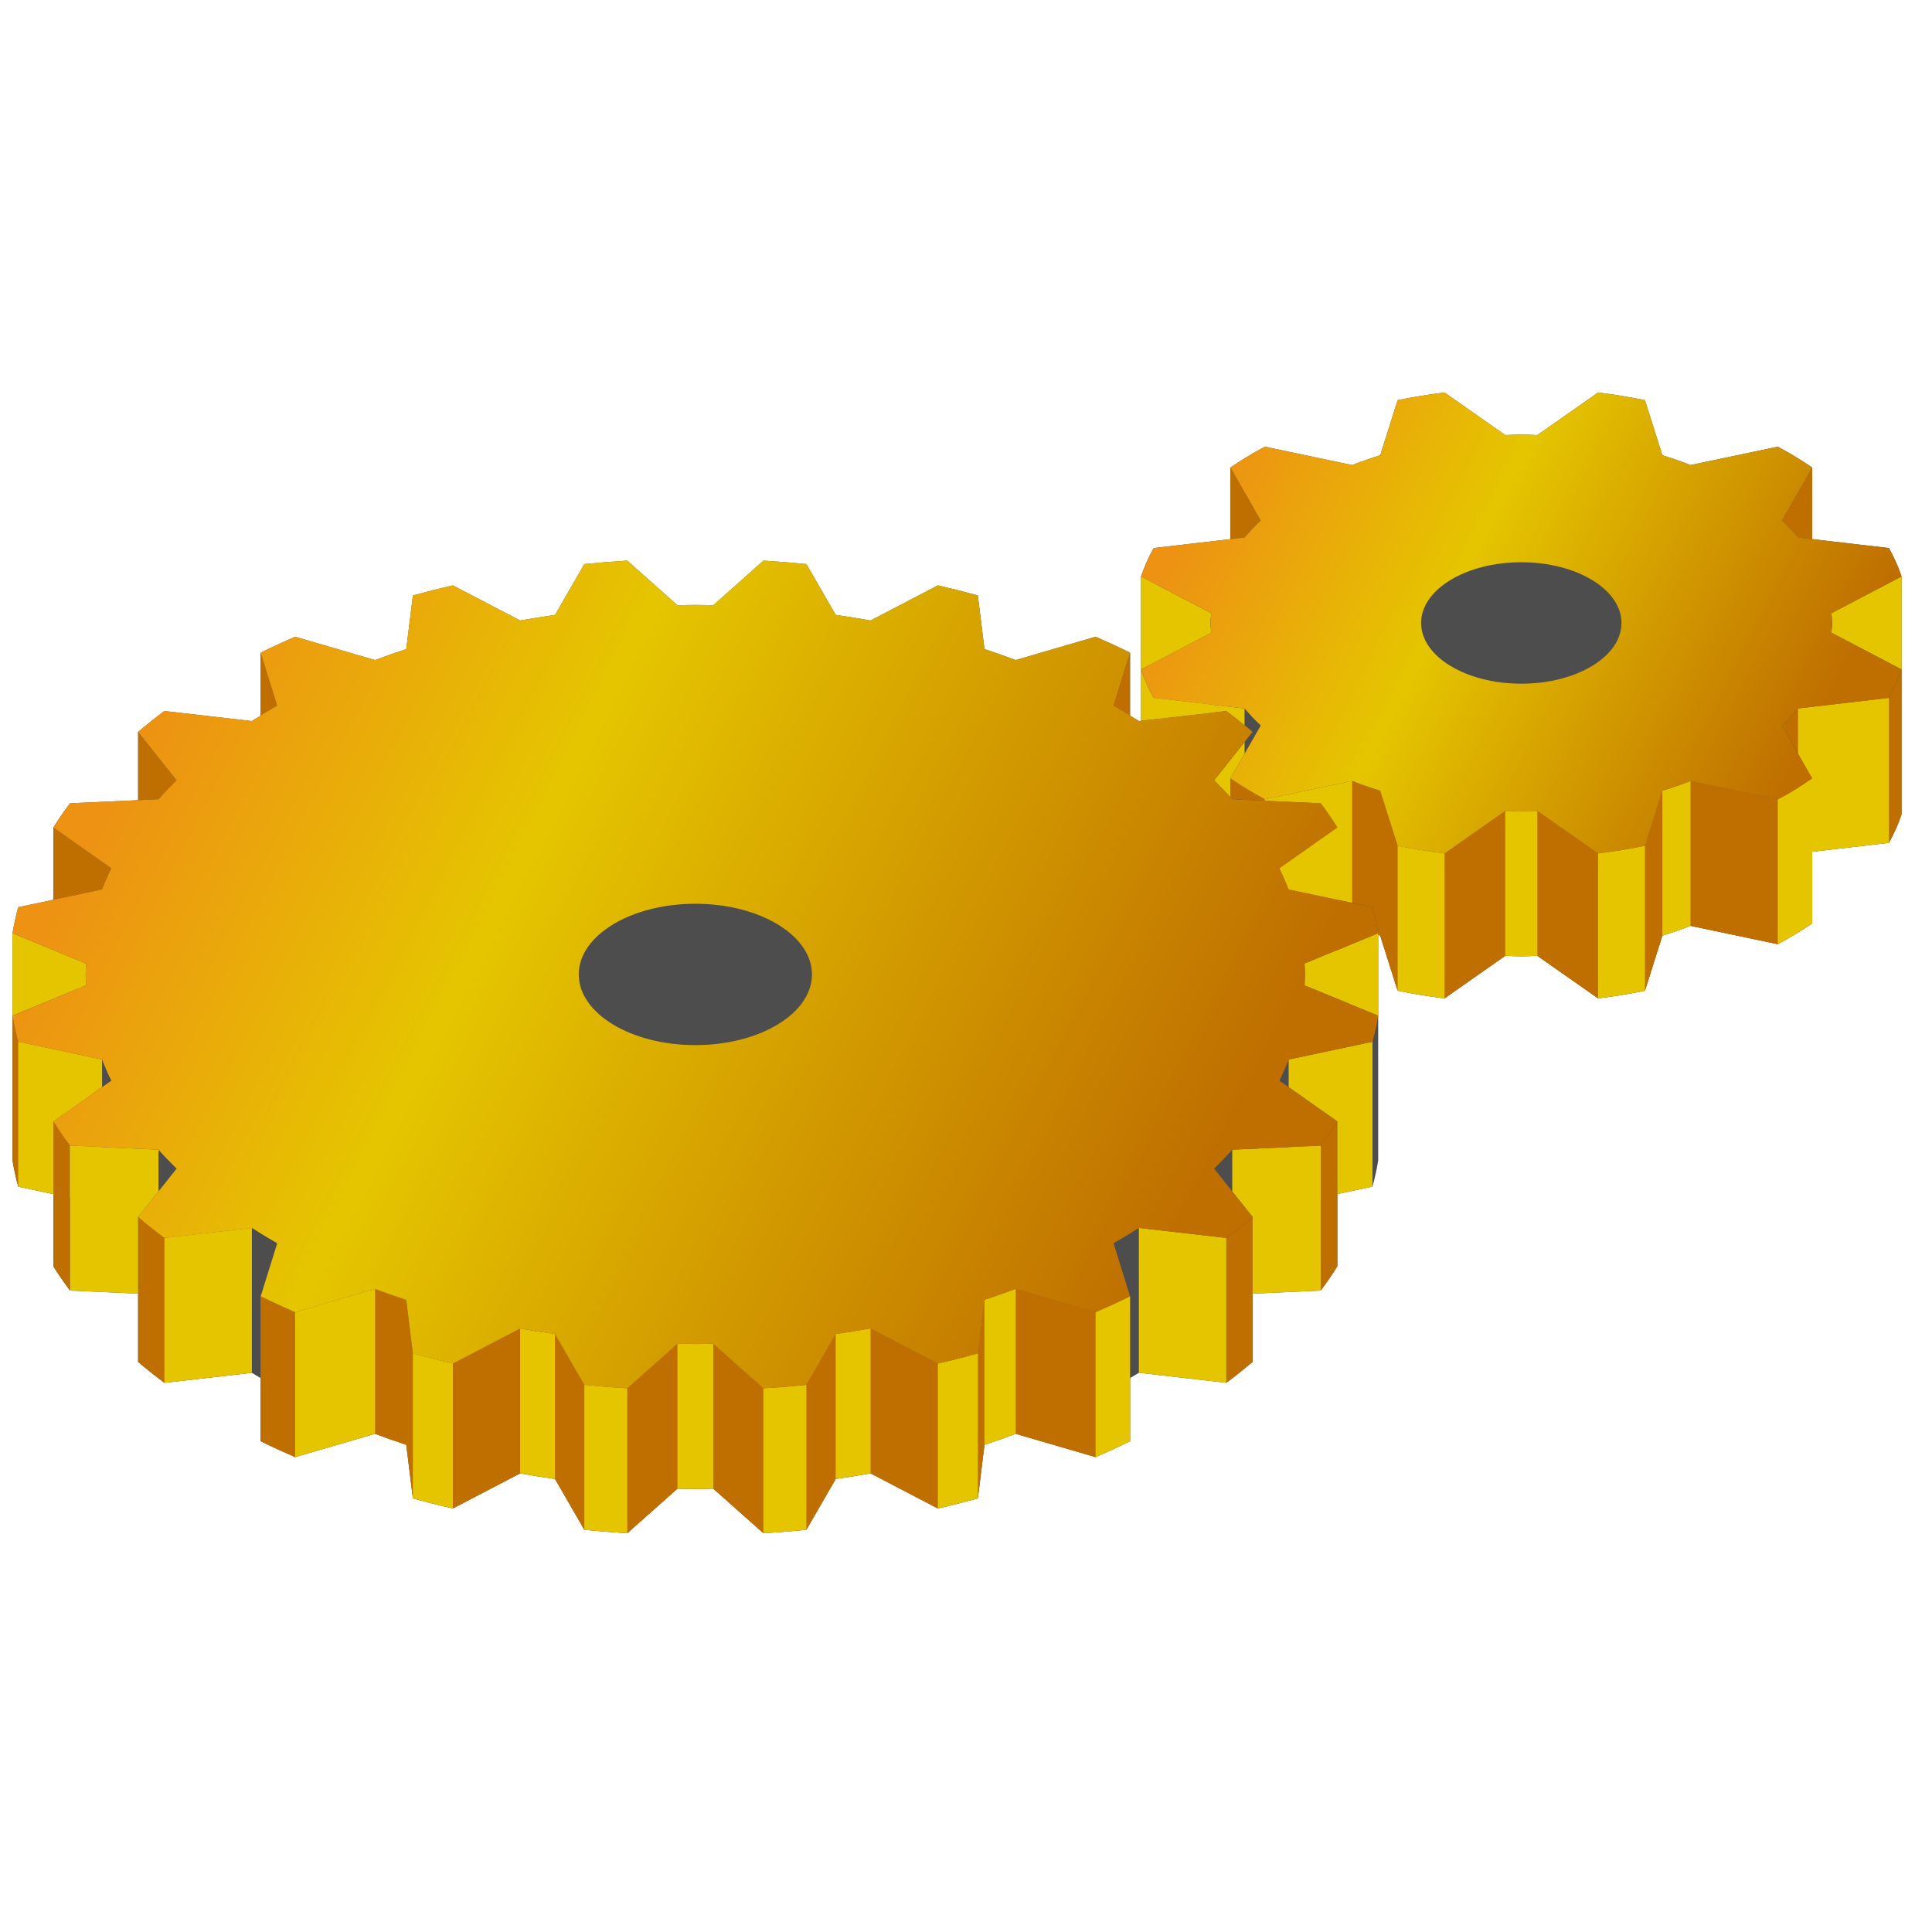 <svg version="1.1" id="Layer_1" xmlns="http://www.w3.org/2000/svg" xmlns:xlink="http://www.w3.org/1999/xlink" x="0px" y="0px" viewBox="0 0 100 100" xml:space="preserve"><desc>Copyright Opto 22</desc> 
	 
<g>
<g id="shape">
	<path fill="#4D4D4D" d="M97.772,28.366l-3.974-0.462v-3.705c-0.556-0.382-1.15-0.742-1.78-1.079l-4.519,0.951
		c-0.468-0.185-0.954-0.353-1.454-0.507l-0.902-2.852c-0.789-0.161-1.597-0.295-2.426-0.396l-3.144,2.203
		c-0.277-0.009-0.55-0.025-0.831-0.025s-0.554,0.017-0.83,0.025l-3.144-2.203c-0.829,0.101-1.637,0.235-2.426,0.396l-0.902,2.852
		c-0.5,0.155-0.986,0.323-1.454,0.507l-4.519-0.951c-0.63,0.337-1.224,0.697-1.78,1.079v3.705l-3.974,0.462
		c-0.265,0.478-0.486,0.968-0.653,1.47v4.818v2.682v4.818c0.166,0.502,0.388,0.992,0.653,1.47l3.974,0.462v3.705
		c0.556,0.382,1.15,0.742,1.78,1.079l4.519-0.951c0.468,0.185,0.954,0.353,1.454,0.507l0.902,2.852
		c0.789,0.161,1.597,0.295,2.426,0.396l3.144-2.203c0.277,0.009,0.55,0.025,0.83,0.025s0.554-0.017,0.83-0.025l3.144,2.203
		c0.829-0.101,1.637-0.235,2.426-0.396l0.902-2.852c0.5-0.155,0.986-0.323,1.454-0.507l4.519,0.951
		c0.63-0.337,1.224-0.697,1.78-1.079v-3.705l3.974-0.462c0.265-0.478,0.487-0.968,0.653-1.47v-4.818v-2.682v-4.818
		C98.258,29.334,98.037,28.844,97.772,28.366z"></path>
	<path fill="#4D4D4D" d="M71.041,46.956l-1.82-0.386V42.83c-0.265-0.424-0.554-0.841-0.861-1.253l-3.525-0.16v-3.534
		c-0.437-0.368-0.888-0.73-1.362-1.081l-4.526,0.519c-0.147-0.095-0.305-0.183-0.456-0.276v-3.262
		c-0.578-0.287-1.176-0.56-1.783-0.825l-4.136,1.207c-0.529-0.198-1.067-0.389-1.616-0.569l-0.343-2.775
		c-0.679-0.186-1.367-0.361-2.067-0.522l-3.486,1.818c-0.594-0.108-1.196-0.204-1.804-0.29l-1.519-2.631
		c-0.733-0.072-1.473-0.133-2.221-0.178l-2.597,2.308c-0.309-0.005-0.616-0.014-0.927-0.014c-0.311,0-0.618,0.009-0.927,0.014
		l-2.597-2.308c-0.748,0.045-1.487,0.106-2.221,0.178l-1.519,2.631c-0.608,0.087-1.21,0.183-1.804,0.29l-3.486-1.818
		c-0.7,0.16-1.388,0.336-2.067,0.522l-0.343,2.775c-0.549,0.18-1.087,0.37-1.617,0.569l-4.136-1.207
		c-0.608,0.265-1.205,0.538-1.783,0.825v3.262c-0.151,0.093-0.308,0.181-0.456,0.276l-4.526-0.519
		c-0.474,0.35-0.924,0.713-1.362,1.081v3.534l-3.525,0.16c-0.307,0.411-0.596,0.828-0.861,1.253v3.741l-1.82,0.386
		c-0.119,0.445-0.22,0.893-0.294,1.346v4.271v3.229v4.271c0.074,0.453,0.175,0.901,0.294,1.346l1.82,0.386v3.741
		c0.265,0.425,0.554,0.841,0.861,1.253l3.525,0.16v3.534c0.437,0.368,0.888,0.731,1.362,1.081l4.526-0.519
		c0.147,0.095,0.305,0.183,0.456,0.276v3.262c0.578,0.287,1.176,0.56,1.783,0.825l4.136-1.207c0.529,0.198,1.067,0.389,1.616,0.569
		l0.343,2.775c0.678,0.186,1.366,0.361,2.067,0.522l3.486-1.818c0.594,0.108,1.196,0.204,1.804,0.29l1.519,2.631
		c0.733,0.072,1.473,0.133,2.221,0.178l2.597-2.308c0.309,0.005,0.616,0.014,0.927,0.014c0.311,0,0.618-0.009,0.927-0.014
		l2.597,2.308c0.748-0.045,1.487-0.106,2.221-0.178l1.519-2.631c0.608-0.087,1.21-0.183,1.804-0.29l3.486,1.818
		c0.7-0.16,1.388-0.336,2.067-0.522l0.343-2.775c0.549-0.18,1.087-0.37,1.616-0.569l4.136,1.207
		c0.608-0.265,1.205-0.538,1.784-0.825v-3.262c0.151-0.093,0.308-0.182,0.456-0.276l4.526,0.519c0.474-0.35,0.924-0.713,1.362-1.081
		v-3.534l3.525-0.16c0.307-0.411,0.596-0.828,0.861-1.253v-3.741l1.82-0.386c0.119-0.445,0.22-0.893,0.294-1.346v-4.271v-3.229
		v-4.271C71.261,47.849,71.16,47.401,71.041,46.956z"></path>
</g>
<g id="dark">
	<path fill="#BF6F00" d="M93.067,27.819l0.732,0.085v-3.705l-1.569,2.739C92.534,27.221,92.811,27.516,93.067,27.819z"></path>
	<path fill="#BF6F00" d="M64.418,27.819c0.255-0.303,0.533-0.598,0.837-0.881l-1.569-2.739v3.705L64.418,27.819z"></path>
	<path fill="#BF6F00" d="M98.303,34.961c-0.023,0.056-0.047,0.113-0.072,0.17c-0.014,0.033-0.028,0.065-0.043,0.097
		c-0.024,0.054-0.047,0.106-0.071,0.159c-0.013,0.028-0.025,0.055-0.037,0.082c-0.027,0.059-0.053,0.115-0.078,0.17
		c-0.01,0.02-0.018,0.04-0.028,0.059c-0.025,0.054-0.048,0.102-0.07,0.148c-0.009,0.019-0.018,0.038-0.026,0.055
		c-0.052,0.11-0.092,0.191-0.106,0.221l0,0l0,0l-4.705,0.547c-0.255,0.303-0.533,0.598-0.837,0.881l1.569,2.739
		c-0.544,0.381-1.088,0.714-1.569,0.962v3.799c0.305-0.284,0.582-0.578,0.837-0.881l4.705-0.547c0.265-0.478,0.487-0.968,0.653-1.47
		v-7.5c-0.026,0.072-0.057,0.15-0.09,0.231C98.325,34.909,98.313,34.935,98.303,34.961z"></path>
	<path fill="#BF6F00" d="M92.018,41.37l-4.519-0.951c-0.468,0.185-0.954,0.353-1.454,0.507l-0.902,2.852
		c-0.789,0.161-1.597,0.295-2.426,0.396l-3.144-2.203c-0.277,0.009-0.55,0.012-0.83,0.025c-0.211,0.01-0.51-0.01-0.83-0.025
		l-3.144,2.203c-0.829-0.101-1.637-0.235-2.426-0.396l-0.902-2.852c-0.5-0.155-0.986-0.323-1.454-0.507l-4.519,0.951
		c-0.63-0.337-1.224-0.697-1.78-1.079v0.979c0.03,0.034,0.065,0.065,0.095,0.099l4.578,0.208c0.307,0.411,0.596,0.828,0.861,1.253
		l-3,2.113c0.178,0.36,0.336,0.725,0.479,1.093l4.341,0.921c0.119,0.445,0.22,0.893,0.294,1.346L71.22,48.35
		c0.075,0.024,0.144,0.053,0.22,0.077l0.902,2.852c0.789,0.161,1.597,0.295,2.426,0.396l3.144-2.203
		c0.277,0.009,0.55,0.025,0.83,0.025s0.554-0.017,0.83-0.025l3.144,2.203c0.829-0.101,1.637-0.235,2.426-0.396l0.902-2.852
		c0.5-0.155,0.986-0.323,1.454-0.507l4.519,0.951c0.63-0.337,1.224-0.697,1.78-1.079v-7.5C93.242,40.673,92.648,41.033,92.018,41.37
		z"></path>
	<polygon fill="#BF6F00" points="85.142,51.278 86.045,48.426 86.045,40.926 85.142,43.778 	"></polygon>
	<polygon fill="#BF6F00" points="87.499,47.919 92.018,48.87 92.018,41.37 87.499,40.419 	"></polygon>
	<polygon fill="#BF6F00" points="71.44,48.426 72.342,51.278 72.342,43.778 71.44,40.926 	"></polygon>
	<polygon fill="#BF6F00" points="79.573,41.971 82.717,44.174 82.717,51.674 79.573,49.471 	"></polygon>
	<polygon fill="#BF6F00" points="74.768,51.674 77.912,49.471 77.912,41.971 74.768,44.174 	"></polygon>
	<path fill="#BF6F00" d="M77.915,41.971c0.276,0.008,0.548,0.025,0.827,0.025C78.532,42.006,78.234,41.986,77.915,41.971z"></path>
	<path fill="#BF6F00" d="M58.491,37.044v-3.262l-0.856,2.743C57.929,36.693,58.208,36.87,58.491,37.044z"></path>
	<path fill="#BF6F00" d="M14.349,36.525l-0.856-2.743v3.262C13.776,36.87,14.055,36.693,14.349,36.525z"></path>
	<path fill="#BF6F00" d="M8.203,41.369c0.296-0.333,0.611-0.659,0.939-0.98l-1.992-2.507v3.534L8.203,41.369z"></path>
	<g>
		<path fill="#BF6F00" d="M5.284,46.036c0.143-0.369,0.301-0.733,0.479-1.093l-3-2.113v3.741L5.284,46.036z"></path>
	</g>
	<path fill="#BF6F00" d="M3.624,59.299c-0.307-0.411-0.596-0.828-0.861-1.253v7.5c0.265,0.425,0.554,0.841,0.861,1.253V59.299z"></path>
	<path fill="#BF6F00" d="M2.763,58.046l2.1-1.479l-0.134-1.845l-3.786-0.803c-0.119-0.445-0.22-0.893-0.294-1.346v7.5
		c0.074,0.453,0.175,0.901,0.294,1.346l1.82,0.386V58.046z"></path>
	<path fill="#BF6F00" d="M68.359,66.799c0.307-0.411,0.596-0.828,0.861-1.253v-7.5c-0.265,0.425-0.554,0.841-0.861,1.253V66.799z"></path>
	<path fill="#BF6F00" d="M13.493,67.094c0.421,0.226,1.078,0.522,1.783,0.825l4.136-1.207c0.529,0.198,1.067,0.389,1.616,0.569
		l0.343,2.775c0.678,0.186,1.367,0.361,2.067,0.522l3.486-1.818c0.392,0.081,1.06,0.186,1.804,0.29l1.519,2.631
		c0.733,0.072,1.473,0.134,2.221,0.178l2.597-2.308c0.309,0.005,0.616,0.014,0.927,0.014s0.618-0.009,0.927-0.014l2.597,2.308
		c0.508-0.018,1.326-0.088,2.221-0.178l1.519-2.631c0.608-0.087,1.21-0.183,1.804-0.29l3.486,1.818
		c0.7-0.16,1.388-0.336,2.067-0.522l0.343-2.775c0.549-0.18,1.087-0.37,1.616-0.569l4.136,1.207
		c0.608-0.265,1.205-0.538,1.784-0.825v7.5c-0.578,0.287-1.176,0.56-1.784,0.825l-4.136-1.207c-0.417,0.164-1,0.369-1.616,0.569
		l-0.343,2.775c-0.678,0.186-1.367,0.361-2.067,0.522l-3.486-1.818c-0.594,0.108-1.196,0.204-1.804,0.29l-1.519,2.631
		c-0.733,0.072-1.473,0.134-2.221,0.178l-2.597-2.308c-0.309,0.005-0.616,0.014-0.927,0.014s-0.618-0.009-0.927-0.014l-2.597,2.308
		c-0.748-0.045-1.487-0.106-2.221-0.178l-1.519-2.631c-0.608-0.087-1.21-0.183-1.804-0.29l-3.486,1.818
		c-0.7-0.16-1.388-0.336-2.067-0.522l-0.343-2.775c-0.549-0.18-1.087-0.37-1.616-0.569l-4.136,1.207
		c-0.608-0.265-1.205-0.538-1.783-0.825L13.493,67.094z"></path>
	<path fill="#BF6F00" d="M15.276,75.419c-0.608-0.265-1.205-0.538-1.783-0.825l0-7.5c0.421,0.226,1.078,0.522,1.783,0.825
		L15.276,75.419z"></path>
	<path fill="#BF6F00" d="M21.029,74.78c-0.549-0.18-1.087-0.37-1.616-0.569v-7.5c0.529,0.198,1.067,0.389,1.616,0.569V74.78z"></path>
	<polygon fill="#BF6F00" points="26.924,76.259 23.439,78.077 23.439,70.577 26.924,68.759 	"></polygon>
	<polygon fill="#BF6F00" points="43.255,76.549 41.736,79.18 41.736,71.68 43.255,69.049 	"></polygon>
	<polygon fill="#BF6F00" points="50.612,70.055 50.955,67.28 50.955,74.78 50.612,77.555 	"></polygon>
	<polygon fill="#BF6F00" points="56.708,67.919 52.571,66.712 52.571,74.212 56.708,75.419 	"></polygon>
	<path fill="#BF6F00" d="M63.473,71.574c0.474-0.35,0.924-0.713,1.362-1.081v-7.5c-0.437,0.368-0.888,0.731-1.362,1.081V71.574z"></path>
	<polygon fill="#BF6F00" points="48.545,78.077 45.059,76.259 45.059,68.759 48.545,70.577 	"></polygon>
	<polygon fill="#BF6F00" points="39.516,79.359 36.919,77.05 36.919,69.55 39.516,71.859 	"></polygon>
	<polygon fill="#BF6F00" points="35.065,77.05 32.468,79.359 32.468,71.859 35.065,69.55 	"></polygon>
	<polygon fill="#BF6F00" points="30.247,79.18 28.728,76.549 28.728,69.049 30.247,71.68 	"></polygon>
	<path fill="#BF6F00" d="M13.037,63.555l-4.526,0.519c-0.474-0.35-0.924-0.713-1.362-1.081v7.5c0.437,0.368,0.888,0.731,1.362,1.081
		l4.526-0.519V63.555z"></path>
</g>
<g id="light">
	<g>
		<polygon fill="#E5C500" points="94.79,36.47 97.772,36.124 94.79,36.47 		"></polygon>
		<path fill="#E5C500" d="M94.79,31.741c0.014,0.168,0.042,0.333,0.042,0.503c0,0.17-0.028,0.336-0.042,0.503l3.635,1.905v-4.818
			L94.79,31.741z"></path>
	</g>
	<g>
		<path fill="#E5C500" d="M62.695,36.891v-0.42l-2.982-0.347c-0.265-0.478-0.487-0.968-0.653-1.47v2.654L62.695,36.891z"></path>
		<path fill="#E5C500" d="M62.653,32.245c0-0.17,0.028-0.336,0.042-0.503l-3.635-1.905v4.818l3.635-1.905
			C62.681,32.58,62.653,32.415,62.653,32.245z"></path>
	</g>
	<g>
		<path fill="#E5C500" d="M64.418,38.406l-1.575,1.983c0.294,0.288,0.574,0.583,0.844,0.881v-0.979l0.732-1.277V38.406z"></path>
		<path fill="#E5C500" d="M63.473,36.801c0.329,0.243,0.635,0.498,0.945,0.75v-0.881l-4.705-0.547v1.109L63.473,36.801z"></path>
	</g>
	<path fill="#E5C500" d="M68.359,41.577c0.307,0.411,0.596,0.828,0.861,1.253l-3,2.113c0.178,0.36,0.336,0.725,0.479,1.093
		l3.286,0.697v-6.313l-4.519,0.951v0.076L68.359,41.577z"></path>
	<path fill="#E5C500" d="M74.768,51.674c-0.829-0.101-1.637-0.235-2.426-0.396v-7.5c0.788,0.161,1.597,0.295,2.426,0.396V51.674z"></path>
	<path fill="#E5C500" d="M77.912,49.471c0.277,0.009,0.55,0.025,0.83,0.025s0.554-0.017,0.83-0.025v-7.5
		c-0.277,0.009-0.55,0.012-0.83,0.025c-0.211,0.01-0.51-0.01-0.83-0.025L77.912,49.471z"></path>
	<path fill="#E5C500" d="M93.067,39.014l0.732,1.277c-0.245,0.171-0.49,0.328-0.732,0.481v3.399l4.705-0.547v-7.5l-4.705,0.547
		V39.014z"></path>
	<path fill="#E5C500" d="M92.018,41.37c0.522-0.249,1.159-0.644,1.78-1.079l0,7.5c-0.556,0.382-1.15,0.742-1.78,1.079L92.018,41.37z
		"></path>
	<path fill="#E5C500" d="M85.142,51.278c-0.788,0.161-1.597,0.295-2.426,0.396v-7.5c0.829-0.101,1.637-0.235,2.426-0.396V51.278z"></path>
	<path fill="#E5C500" d="M86.045,48.426c0.5-0.155,0.986-0.323,1.454-0.507l0-7.5c-0.343,0.152-0.877,0.332-1.454,0.507
		L86.045,48.426z"></path>
	<g>
		<path fill="#E5C500" d="M66.7,46.036l2.52,0.535V42.83l-3,2.113C66.399,45.302,66.557,45.667,66.7,46.036z"></path>
		<path fill="#E5C500" d="M67.526,49.876c0.009,0.187,0.023,0.373,0.023,0.562S67.535,50.813,67.526,51l0.468,0.193l1.226-0.863
			v-1.154L67.526,49.876z"></path>
	</g>
	<path fill="#E5C500" d="M4.434,50.438c0-0.188,0.015-0.375,0.023-0.562l-3.809-1.574v4.271L4.458,51
		C4.449,50.813,4.434,50.626,4.434,50.438z"></path>
	<g>
		<polygon fill="#E5C500" points="5.284,54.84 0.943,53.919 0.943,61.419 2.763,61.805 2.763,58.046 5.284,56.271 		"></polygon>
		<polygon fill="#E5C500" points="3.624,59.299 3.624,61.988 5.284,62.34 5.284,59.374 		"></polygon>
	</g>
	<polygon fill="#E5C500" points="8.203,59.507 3.624,59.299 3.624,66.799 7.149,66.959 7.149,62.993 8.203,61.668 	"></polygon>
	<g>
		<path fill="#E5C500" d="M67.526,49.876c0.009,0.187,0.023,0.373,0.023,0.562S67.535,50.813,67.526,51l3.809,1.574v-4.271
			L67.526,49.876z"></path>
	</g>
	<g>
		<polygon fill="#E5C500" points="66.7,62.34 68.359,61.988 68.359,59.299 66.7,59.374 		"></polygon>
		<polygon fill="#E5C500" points="66.7,56.271 69.22,58.046 69.22,61.805 71.041,61.419 71.041,53.919 66.7,54.84 		"></polygon>
	</g>
	<polygon fill="#E5C500" points="63.781,61.668 64.834,62.993 64.834,66.959 68.359,66.799 68.359,59.299 63.781,59.507 	"></polygon>
	<polygon fill="#E5C500" points="19.412,74.212 15.276,75.419 15.276,67.919 19.412,66.712 	"></polygon>
	<path fill="#E5C500" d="M28.728,76.549c-0.608-0.087-1.21-0.183-1.804-0.29l0-7.5c0.392,0.081,1.06,0.186,1.804,0.29"></path>
	<path fill="#E5C500" d="M45.059,76.259c-0.594,0.108-1.196,0.204-1.804,0.29v-7.5c0.608-0.087,1.21-0.183,1.804-0.29V76.259z"></path>
	<path fill="#E5C500" d="M50.612,77.555c-0.678,0.186-1.367,0.361-2.067,0.522v-7.5c0.7-0.16,1.388-0.336,2.067-0.522"></path>
	<polygon fill="#E5C500" points="58.947,63.555 58.947,71.055 63.473,71.574 63.473,64.074 	"></polygon>
	<path fill="#E5C500" d="M41.736,79.18c-0.733,0.072-1.473,0.134-2.221,0.178l0-7.5c0.508-0.018,1.326-0.088,2.221-0.178
		L41.736,79.18z"></path>
	<path fill="#E5C500" d="M36.919,77.05c-0.309,0.005-0.616,0.014-0.927,0.014s-0.618-0.009-0.927-0.014v-7.5
		c0.309,0.005,0.616,0.014,0.927,0.014s0.618-0.009,0.927-0.014V77.05z"></path>
	<path fill="#E5C500" d="M32.468,79.359c-0.748-0.045-1.487-0.106-2.221-0.178v-7.5c0.733,0.072,1.473,0.134,2.221,0.178V79.359z"></path>
	<path fill="#E5C500" d="M23.439,78.077c-0.7-0.16-1.388-0.336-2.067-0.522v-7.5c0.678,0.186,1.367,0.361,2.067,0.522V78.077z"></path>
	<polygon fill="#E5C500" points="8.511,71.574 13.037,71.055 13.037,63.555 8.511,64.074 	"></polygon>
	<path fill="#E5C500" d="M50.955,67.28c0.549-0.18,1.087-0.37,1.616-0.569l0,7.5c-0.417,0.164-1,0.369-1.616,0.569L50.955,67.28z"></path>
	<path fill="#E5C500" d="M58.491,74.594c-0.578,0.287-1.176,0.56-1.784,0.825v-7.5c0.608-0.265,1.205-0.538,1.784-0.825V74.594z"></path>
</g>
<g id="linear">

		<linearGradient class="linear" id="SVGID_1_" gradientUnits="userSpaceOnUse" x1="62.996" y1="24.232" x2="94.671" y2="40.35">
			<stop offset="0" style="stop-color:#ED9213"></stop>
			<stop offset="0.387" style="stop-color:#E5C500"></stop>
			<stop offset="0.946" style="stop-color:#BF6F00"></stop>
		</linearGradient>
		<path class="linear" fill="url(#SVGID_1_)" d="M94.79,32.748c0.014-0.168,0.042-0.333,0.042-0.503c0-0.17-0.028-0.336-0.042-0.503l3.635-1.905
			c-0.167-0.502-0.388-0.992-0.653-1.47l-4.705-0.547c-0.255-0.303-0.533-0.598-0.837-0.881l1.569-2.739
			c-0.556-0.382-1.15-0.742-1.78-1.079l-4.519,0.951c-0.468-0.185-0.954-0.353-1.454-0.507l-0.902-2.852
			c-0.789-0.161-1.597-0.295-2.426-0.396l-3.144,2.203c-0.277-0.009-0.55-0.025-0.831-0.025s-0.554,0.017-0.83,0.025l-3.144-2.203
			c-0.829,0.101-1.637,0.235-2.426,0.396l-0.902,2.852c-0.5,0.155-0.986,0.323-1.454,0.507l-4.519-0.951
			c-0.63,0.337-1.224,0.697-1.78,1.079l1.569,2.739c-0.305,0.284-0.582,0.578-0.837,0.881l-4.705,0.547
			c-0.265,0.478-0.486,0.968-0.653,1.47l3.635,1.905c-0.014,0.168-0.042,0.333-0.042,0.503c0,0.17,0.028,0.336,0.042,0.503
			l-3.635,1.905c0.166,0.502,0.388,0.992,0.653,1.47l4.705,0.547c0.255,0.303,0.533,0.598,0.837,0.881l-1.569,2.739
			c0.556,0.382,1.15,0.742,1.78,1.079l4.519-0.951c0.468,0.185,0.954,0.353,1.454,0.507l0.902,2.852
			c0.789,0.161,1.597,0.295,2.426,0.396l3.144-2.203c0.277,0.009,0.55,0.025,0.83,0.025s0.554-0.017,0.83-0.025l3.144,2.203
			c0.829-0.101,1.637-0.235,2.426-0.396l0.902-2.852c0.578-0.175,1.112-0.356,1.454-0.507l4.519,0.951
			c0.522-0.249,1.159-0.644,1.78-1.079l-1.569-2.739c0.305-0.284,0.582-0.578,0.837-0.881l4.705-0.547
			c0.056-0.113,0.461-0.946,0.653-1.47L94.79,32.748z M78.742,35.388c-2.864,0-5.186-1.407-5.186-3.143
			c0-1.736,2.322-3.143,5.186-3.143c2.864,0,5.186,1.407,5.186,3.143C83.929,33.981,81.607,35.388,78.742,35.388z"></path>
		<linearGradient id="SVGID_2_" gradientUnits="userSpaceOnUse" x1="97.768" y1="36.131" x2="97.769" y2="36.131">
			<stop offset="0" style="stop-color:#ED9213"></stop>
			<stop offset="0.387" style="stop-color:#E5C500"></stop>
			<stop offset="0.946" style="stop-color:#BF6F00"></stop>
		</linearGradient>
		<path fill="url(#SVGID_2_)" d="M97.772,36.124L97.772,36.124C97.763,36.141,97.762,36.144,97.772,36.124z"></path>

	<linearGradient class="linear" id="SVGID_3_" gradientUnits="userSpaceOnUse" x1="8.187" y1="36.29" x2="64.129" y2="64.755">
		<stop offset="0" style="stop-color:#ED9213"></stop>
		<stop offset="0.328" style="stop-color:#E5C500"></stop>
		<stop offset="0.946" style="stop-color:#BF6F00"></stop>
	</linearGradient>
	<path class="linear" fill="url(#SVGID_3_)" d="M67.55,50.438c0-0.188-0.015-0.375-0.023-0.562l3.809-1.574c-0.074-0.453-0.175-0.901-0.294-1.346
		L66.7,46.036c-0.143-0.369-0.301-0.733-0.479-1.093l3-2.113c-0.265-0.424-0.554-0.842-0.861-1.253l-4.578-0.208
		c-0.297-0.333-0.611-0.659-0.939-0.98l1.992-2.507c-0.437-0.368-0.888-0.731-1.362-1.081l-4.526,0.519
		c-0.425-0.273-0.862-0.538-1.312-0.795l0.856-2.743c-0.578-0.287-1.176-0.56-1.783-0.825l-4.136,1.207
		c-0.529-0.198-1.067-0.389-1.616-0.569l-0.343-2.775c-0.679-0.186-1.367-0.361-2.067-0.522l-3.486,1.818
		c-0.594-0.108-1.196-0.204-1.804-0.29l-1.519-2.631c-0.733-0.072-1.473-0.134-2.221-0.178l-2.597,2.308
		c-0.309-0.005-0.616-0.014-0.927-0.014c-0.311,0-0.618,0.009-0.927,0.014l-2.597-2.308c-0.748,0.045-1.487,0.106-2.221,0.178
		l-1.519,2.631c-0.608,0.087-1.21,0.183-1.804,0.29l-3.486-1.818c-0.7,0.16-1.388,0.336-2.067,0.522l-0.343,2.775
		c-0.549,0.18-1.087,0.37-1.617,0.569l-4.136-1.207c-0.608,0.265-1.205,0.538-1.783,0.825l0.856,2.743
		c-0.45,0.257-0.888,0.522-1.312,0.795l-4.526-0.519c-0.474,0.35-0.924,0.713-1.362,1.081l1.992,2.507
		c-0.328,0.321-0.642,0.647-0.939,0.98l-4.578,0.208c-0.307,0.411-0.596,0.828-0.861,1.253l3,2.113
		c-0.178,0.36-0.336,0.725-0.479,1.093l-4.341,0.921c-0.119,0.445-0.22,0.893-0.294,1.346l3.809,1.574
		c-0.009,0.187-0.023,0.373-0.023,0.562S4.449,50.813,4.458,51l-3.809,1.574c0.074,0.453,0.175,0.901,0.294,1.346l4.341,0.921
		c0.143,0.369,0.301,0.733,0.479,1.093l-3,2.113c0.265,0.424,0.554,0.841,0.861,1.253l4.578,0.208
		c0.296,0.333,0.611,0.659,0.939,0.98l-1.992,2.507c0.437,0.368,0.888,0.731,1.362,1.081l4.526-0.519
		c0.425,0.273,0.862,0.538,1.312,0.795l-0.856,2.743c0.578,0.287,1.176,0.56,1.783,0.825l4.136-1.207
		c0.529,0.198,1.067,0.389,1.616,0.569l0.343,2.775c0.678,0.186,1.366,0.361,2.067,0.522l3.486-1.818
		c0.594,0.108,1.196,0.204,1.804,0.29l1.519,2.631c0.733,0.072,1.473,0.134,2.221,0.178l2.597-2.308
		c0.309,0.005,0.616,0.014,0.927,0.014c0.311,0,0.618-0.009,0.927-0.014l2.597,2.308c0.748-0.045,1.487-0.106,2.221-0.178
		l1.519-2.631c0.608-0.087,1.21-0.183,1.804-0.29l3.486,1.818c0.7-0.16,1.388-0.336,2.067-0.522l0.343-2.775
		c0.549-0.18,1.087-0.37,1.616-0.569l4.136,1.207c0.608-0.265,1.205-0.538,1.784-0.825l-0.856-2.743
		c0.45-0.257,0.888-0.522,1.312-0.795l4.526,0.519c0.474-0.35,0.924-0.713,1.362-1.081l-1.992-2.507
		c0.328-0.321,0.642-0.647,0.939-0.98l4.578-0.208c0.307-0.411,0.596-0.828,0.861-1.253l-3-2.113
		c0.178-0.36,0.336-0.725,0.479-1.093l4.341-0.921c0.119-0.445,0.22-0.893,0.294-1.346L67.526,51
		C67.535,50.813,67.55,50.626,67.55,50.438z M35.992,54.095c-3.333,0-6.035-1.638-6.035-3.658s2.702-3.658,6.035-3.658
		s6.035,1.638,6.035,3.658S39.325,54.095,35.992,54.095z"></path>
</g>

</g>
</svg>